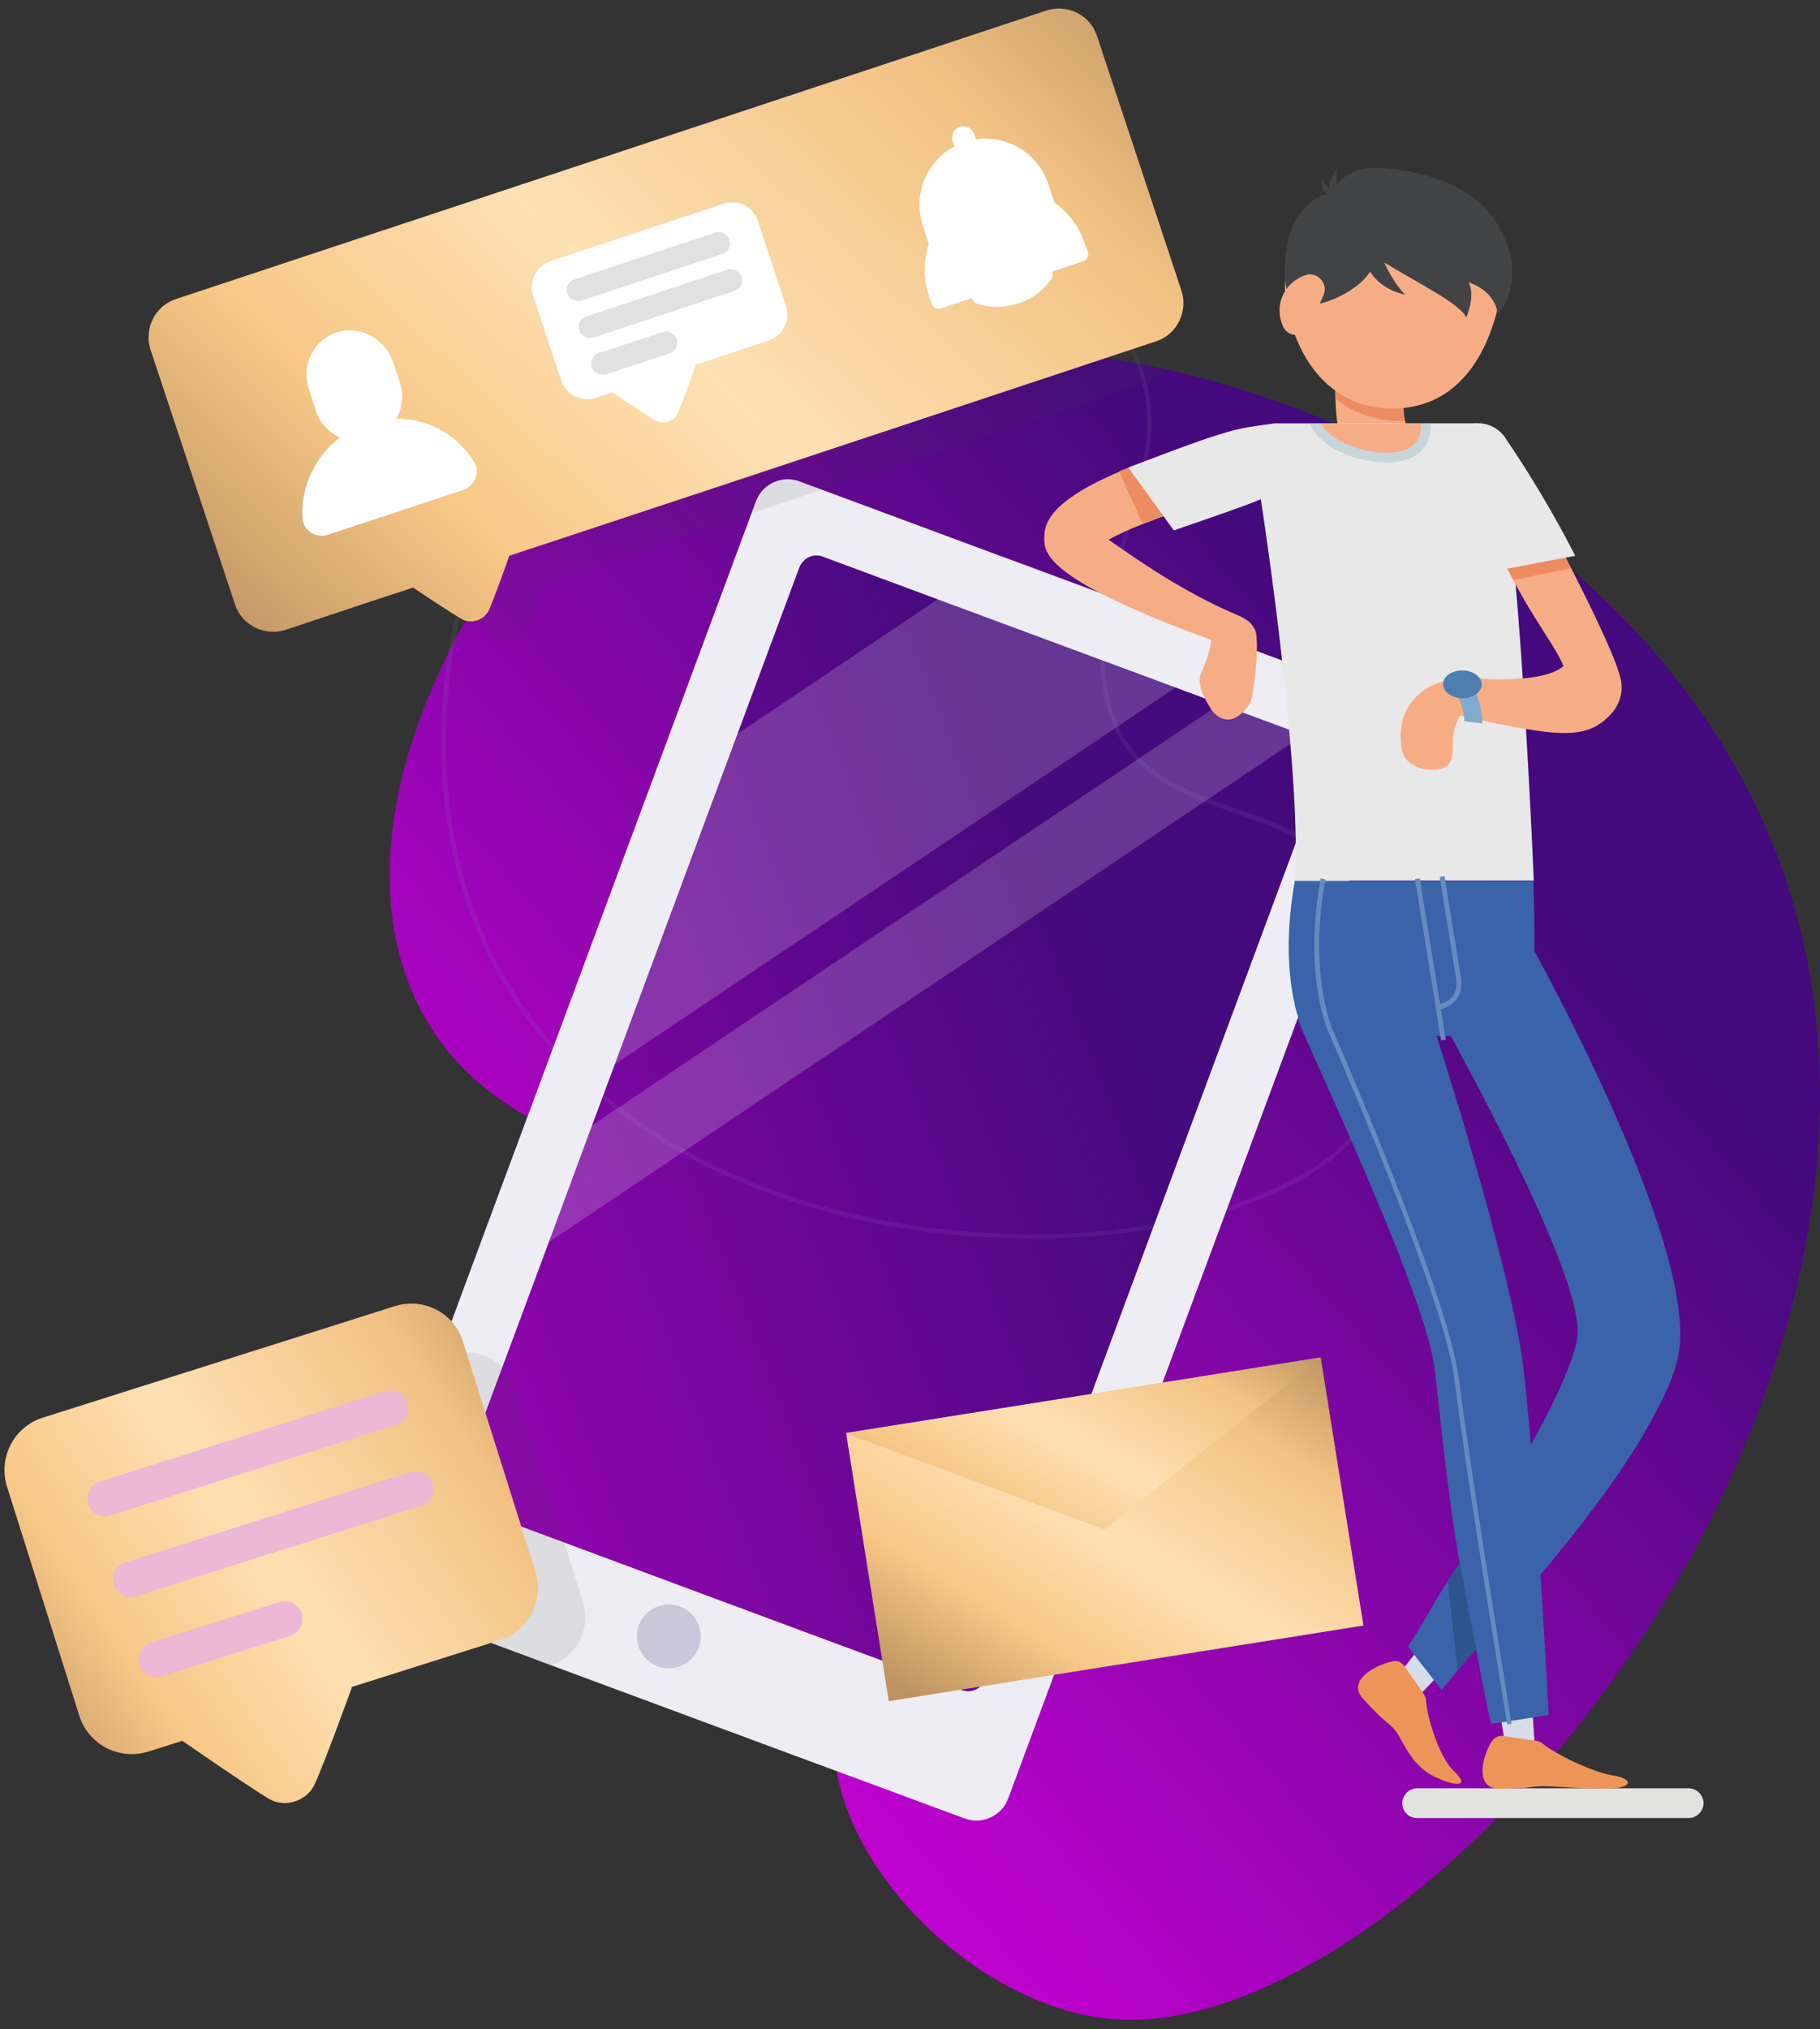 <svg width="131" height="146" viewBox="0 0 131 146" fill="none" xmlns="http://www.w3.org/2000/svg">
<rect x="0" y="0" width="131" height="146" fill="#333333" stroke="none"/>
<path d="M53.047 28.206C50.152 29.422 38.948 34.083 32.694 46.155C31.362 48.732 25.109 60.805 29.712 71.459C35.821 85.587 54.408 82.142 62.948 95.43C70.273 106.866 55.073 118.099 61.616 131.706C65.033 138.8 72.907 144.735 80.174 145.285C102.901 146.993 143.722 98.036 127.133 59.618C115.032 31.709 76.469 18.449 53.047 28.206Z" fill="url(#paint0_linear)"/>
<path d="M99.369 50.15L57.534 34.632C56.26 34.169 54.871 34.806 54.407 36.08L26.151 112.135C25.688 113.409 26.325 114.798 27.599 115.262L69.433 130.779C70.707 131.243 72.097 130.606 72.56 129.332L100.816 53.248C101.28 52.003 100.643 50.613 99.369 50.15Z" fill="url(#paint1_linear)"/>
<path opacity="0.09" d="M74.297 89.119C73.255 89.119 72.183 89.09 71.083 89.032C54.842 88.135 41.582 80.897 35.618 69.693C26.093 51.801 35.444 26.874 49.775 19.028C57.013 15.033 63.295 15.148 67.291 15.959C74.123 17.32 79.161 20.475 81.477 24.818C83.967 29.479 82.635 33.851 81.216 38.454C79.942 42.594 78.64 46.85 80.203 51.453C81.593 55.564 85.212 56.838 89.062 58.199C92.971 59.589 97.024 61.007 99.195 65.495C101.482 70.243 101.193 76.728 98.558 80.636C94.968 85.847 85.472 89.119 74.297 89.119ZM62.774 15.843C59.213 15.843 54.784 16.654 49.949 19.317C35.763 27.105 26.498 51.83 35.936 69.548C41.842 80.665 55.015 87.816 71.141 88.714C83.532 89.408 94.447 86.079 98.297 80.463C100.874 76.67 101.164 70.301 98.906 65.668C96.792 61.297 92.826 59.907 88.975 58.546C85.067 57.157 81.361 55.854 79.913 51.598C78.321 46.879 79.653 42.565 80.927 38.367C82.316 33.822 83.648 29.508 81.216 24.963C78.958 20.707 73.978 17.609 67.262 16.277C65.959 16.017 64.453 15.843 62.774 15.843Z" fill="#AAAAD5"/>
<path opacity="0.2" d="M89.236 46.386L84.603 49.484L44.158 76.64L37.76 80.954L46.562 57.185L52.989 52.871L67.493 43.115L72.126 40.017L89.236 46.386Z" fill="#EEEDF3"/>
<path opacity="0.2" d="M98.442 49.803L93.81 52.9L39.411 89.437L32.983 93.722L36.11 85.355L42.508 81.07V81.041L87.788 50.671L92.42 47.544L98.442 49.803Z" fill="#EEEDF3"/>
<path d="M99.369 50.15L98.442 49.803L92.421 47.573L89.236 46.386L72.126 40.046L57.534 34.632C56.289 34.169 54.871 34.806 54.407 36.08L46.562 57.214L37.731 80.983L36.081 85.413L32.983 93.78L26.151 112.193C26.064 112.424 26.035 112.656 26.006 112.888C25.919 113.93 26.556 114.943 27.599 115.319L35.358 118.215L41.206 120.386L56.666 126.118L62.311 128.203L69.433 130.837C70.678 131.301 72.097 130.664 72.56 129.419L100.295 54.724L100.816 53.335C101.28 52.003 100.643 50.613 99.369 50.15ZM95.403 54.869L94.823 56.461L70.939 120.82C70.678 121.486 69.925 121.862 69.231 121.602L63.99 119.662L57.65 117.317L44.564 112.453L38.571 110.224L33.794 108.458C33.273 108.255 32.955 107.792 32.955 107.271C32.955 107.097 32.955 106.924 33.041 106.75L39.468 89.466L42.566 81.099L44.217 76.669L53.047 52.9L57.534 40.828C57.795 40.162 58.547 39.785 59.213 40.046L67.551 43.144L84.662 49.484L87.846 50.671L93.868 52.9L94.65 53.19C95.316 53.45 95.663 54.203 95.403 54.869Z" fill="#EEEDF3"/>
<path d="M47.343 119.894C46.156 119.46 45.548 118.128 45.983 116.941C46.417 115.754 47.748 115.146 48.935 115.58C50.123 116.014 50.73 117.346 50.296 118.533C49.833 119.749 48.501 120.328 47.343 119.894Z" fill="#C9C7D9"/>
<path opacity="0.1" d="M75.31 5.276L16.915 24.616C15.497 25.079 14.744 26.613 15.207 28.003L20.882 45.084C21.345 46.503 22.879 47.255 24.269 46.792L30.03 44.882L32.839 43.955C33.562 44.418 35.357 45.634 36.081 46.069C36.747 46.445 37.615 46.155 37.934 45.461C38.281 44.679 39.005 42.652 39.295 41.842L53.481 37.123L82.664 27.453C84.082 26.99 84.835 25.455 84.372 24.066L78.698 6.984C78.234 5.566 76.729 4.813 75.31 5.276Z" fill="#3F3F3F"/>
<path d="M75.31 0.759L12.659 21.517C11.154 22.009 10.343 23.66 10.835 25.165L16.915 43.491C17.407 44.997 19.058 45.807 20.563 45.315L26.73 43.26L29.741 42.275C30.493 42.797 32.433 44.07 33.215 44.534C33.91 44.939 34.865 44.62 35.212 43.868C35.56 43.028 36.371 40.828 36.66 39.988L51.889 34.951L83.214 24.557C84.719 24.065 85.53 22.415 85.038 20.909L78.958 2.583C78.466 1.078 76.844 0.267 75.31 0.759Z" fill="url(#paint2_linear)"/>
<path d="M28.525 30.117C28.959 29.364 29.075 28.438 28.785 27.54L28.293 26.064C27.743 24.413 26.006 23.4 24.327 23.892C22.59 24.413 21.663 26.237 22.213 27.945L22.735 29.567C23.024 30.464 23.69 31.13 24.472 31.477C22.677 32.838 21.634 35.01 21.779 37.297C21.837 38.194 22.735 38.744 23.574 38.484L33.36 35.241C34.199 34.952 34.576 33.967 34.112 33.215C32.897 31.246 30.783 30.117 28.525 30.117Z" fill="white"/>
<path d="M52.091 14.656L39.613 18.797C38.6 19.144 38.05 20.244 38.368 21.257L40.395 27.395C40.742 28.408 41.843 28.959 42.856 28.64L44.072 28.235C44.072 28.235 46.388 29.798 47.169 30.261C47.749 30.58 48.53 30.348 48.791 29.711C49.167 28.872 50.094 26.237 50.094 26.237L55.334 24.5C56.347 24.152 56.897 23.052 56.579 22.039L54.552 15.901C54.205 14.859 53.105 14.309 52.091 14.656Z" fill="white"/>
<path d="M41.785 21.634C41.379 21.721 40.945 21.518 40.829 21.113C40.684 20.679 40.916 20.216 41.35 20.1L51.483 16.741C51.889 16.597 52.381 16.828 52.497 17.263C52.641 17.697 52.41 18.16 51.975 18.276L41.843 21.634C41.814 21.634 41.814 21.634 41.785 21.634Z" fill="#E2E1E1"/>
<path d="M42.653 24.298C42.248 24.385 41.813 24.182 41.698 23.777C41.553 23.342 41.785 22.879 42.219 22.763L52.352 19.405C52.757 19.26 53.249 19.492 53.365 19.926C53.51 20.36 53.278 20.824 52.844 20.939L42.711 24.298C42.711 24.269 42.682 24.298 42.653 24.298Z" fill="#E2E1E1"/>
<path d="M43.55 26.932C43.145 27.019 42.711 26.817 42.595 26.411C42.45 25.977 42.682 25.514 43.116 25.398L47.691 23.892C48.096 23.748 48.559 23.979 48.704 24.413C48.849 24.848 48.617 25.311 48.183 25.427L43.608 26.932C43.579 26.932 43.579 26.932 43.55 26.932Z" fill="#E2E1E1"/>
<path d="M78.089 17.552C77.684 16.307 76.873 15.265 75.889 14.57L75.455 13.239C74.702 11.009 72.502 9.706 70.243 10.025L70.128 9.649C69.983 9.214 69.52 8.983 69.085 9.127C68.651 9.272 68.419 9.735 68.564 10.17L68.68 10.546C66.683 11.617 65.698 13.991 66.422 16.22L66.856 17.552C66.48 18.71 66.451 20.013 66.856 21.258L67.059 21.837C67.146 22.127 67.464 22.3 67.754 22.184L69.983 21.432C70.012 21.605 70.099 21.779 70.301 21.837C71.228 22.155 72.27 22.155 73.283 21.837C74.297 21.518 75.107 20.882 75.686 20.071C75.802 19.897 75.802 19.695 75.715 19.55L77.945 18.797C78.234 18.71 78.408 18.392 78.292 18.102L78.089 17.552Z" fill="white"/>
<path opacity="0.1" d="M37.095 99.888C36.487 97.949 34.431 96.877 32.491 97.485L8.867 104.955C6.927 105.563 5.856 107.618 6.464 109.558L11.328 124.931C11.936 126.871 13.992 127.942 15.931 127.334L18.247 126.61C18.247 126.61 22.561 129.592 24.067 130.49C25.138 131.127 26.614 130.664 27.135 129.506C27.859 127.913 29.654 122.991 29.654 122.991L39.556 119.865C41.495 119.257 42.566 117.201 41.959 115.261L37.095 99.888Z" fill="#3F3F3F"/>
<path d="M28.409 93.982L3.077 102.002C0.992 102.668 -0.137 104.868 0.5 106.952L5.711 123.455C6.377 125.539 8.578 126.668 10.662 126.031L13.123 125.25C13.123 125.25 17.755 128.463 19.347 129.419C20.506 130.113 22.098 129.592 22.648 128.376C23.43 126.668 25.34 121.37 25.34 121.37L35.965 118.012C38.05 117.346 39.179 115.146 38.542 113.061L33.331 96.559C32.723 94.474 30.494 93.316 28.409 93.982Z" fill="url(#paint3_linear)"/>
<path d="M28.496 102.522L7.941 109.036C7.275 109.239 6.551 108.891 6.348 108.197C6.146 107.531 6.522 106.807 7.188 106.604L27.743 100.09C28.409 99.888 29.133 100.235 29.336 100.93C29.538 101.596 29.162 102.32 28.496 102.522Z" fill="#EDB7D5"/>
<path d="M30.32 108.341L9.765 114.855C9.099 115.058 8.375 114.711 8.172 114.016C7.97 113.35 8.346 112.626 9.012 112.424L29.567 105.91C30.233 105.707 30.957 106.054 31.16 106.749C31.362 107.386 30.986 108.11 30.32 108.341Z" fill="#EDB7D5"/>
<path d="M20.882 117.694L11.617 120.618C10.951 120.821 10.228 120.444 10.025 119.778C9.822 119.112 10.199 118.389 10.865 118.186L20.129 115.262C20.795 115.059 21.519 115.436 21.721 116.101C21.924 116.767 21.548 117.491 20.882 117.694Z" fill="#EDB7D5"/>
<path d="M95.062 97.659L60.898 103.101L63.972 122.399L98.136 116.957L95.062 97.659Z" fill="url(#paint4_linear)"/>
<path d="M79.508 110.051L95.055 97.688L60.893 103.131L79.508 110.051Z" fill="url(#paint5_linear)"/>
<path d="M102.003 130.808H121.545C122.124 130.808 122.617 130.316 122.617 129.737C122.617 129.158 122.124 128.666 121.545 128.666H102.003C101.424 128.666 100.932 129.158 100.932 129.737C100.932 130.345 101.395 130.808 102.003 130.808Z" fill="#E2E2E1"/>
<path d="M108.459 126.263L107.533 120.617L110.081 119.835L110.486 125.857L108.459 126.263Z" fill="#D7DDE9"/>
<path d="M110.573 125.249C110.746 125.278 110.891 125.336 111.036 125.452C111.933 126.204 114.684 127.536 116.074 127.739C117.579 127.97 117.666 128.694 115.523 128.694C113.41 128.694 111.847 128.491 110.92 128.52C109.965 128.549 110.225 128.694 107.909 128.694C106.114 128.694 106.693 126.407 107.33 125.365C107.533 125.046 107.793 124.872 108.17 124.901L110.573 125.249Z" fill="#ED9558"/>
<path d="M100.266 120.994L103.798 116.506L106.085 117.867L101.945 122.21L100.266 120.994Z" fill="#D7DDE9"/>
<path d="M102.466 121.863C102.553 122.007 102.64 122.152 102.64 122.326C102.698 123.484 103.595 126.495 104.667 127.45C105.738 128.435 105.043 128.666 103.306 127.856C101.395 126.958 100.961 125.018 100.295 124.353C99.629 123.687 99.687 123.947 98.124 122.239C96.908 120.936 98.963 119.807 100.179 119.547C100.556 119.46 100.845 119.547 101.077 119.865L102.466 121.863Z" fill="#ED9558"/>
<path d="M98.674 25.57C98.674 25.57 97.979 30.202 99.311 32.344C100.643 34.486 100.845 34.805 100.845 34.805" fill="#ED8C61"/>
<path d="M102.09 36.861C101.714 37.093 101.279 37.208 100.874 37.208C100.063 37.208 99.253 36.803 98.819 36.021C98.79 35.992 98.558 35.587 97.313 33.618C96.445 32.229 96.155 30.347 96.126 28.697C96.068 27.076 96.242 25.686 96.329 25.223C96.531 23.92 97.747 22.993 99.079 23.196C100.382 23.399 101.308 24.615 101.106 25.946C100.99 26.641 100.961 27.452 100.961 28.205C100.961 28.986 101.019 29.739 101.135 30.289C101.193 30.608 101.279 30.897 101.395 31.071C102.756 33.242 102.959 33.59 102.959 33.59C103.624 34.719 103.248 36.195 102.09 36.861Z" fill="#F6AD86"/>
<path d="M93.202 63.38C93.694 56.461 91.378 39.293 90.191 32.46C90.017 31.418 90.799 30.463 91.87 30.463H106.085C106.838 30.463 107.533 30.984 107.736 31.708C109.357 37.903 110.399 63.351 110.399 63.351H93.202V63.38Z" fill="#E8E8E8"/>
<path d="M116.681 48.991C116.45 47.689 114.858 44.359 113.091 40.885C111.21 37.208 109.096 33.329 108.112 31.592C107.562 30.607 106.317 30.26 105.333 30.781C104.348 31.331 104.001 32.576 104.522 33.56C106.027 36.282 107.562 39.148 108.923 41.725C110.457 44.678 111.933 46.473 112.541 47.92C111.441 48.876 108.691 48.962 106.52 48.818C105.912 48.76 103.595 48.586 102.061 50.005C101.453 50.555 100.758 51.568 100.816 53.16C100.874 54.261 101.019 54.695 102.003 55.187C102.408 55.39 102.93 55.419 103.364 55.39C104.493 55.245 104.58 54.637 104.58 53.334C104.58 52.408 105.072 51.481 105.072 51.481C105.072 51.481 108.372 52.292 111.123 52.639C113.873 52.987 115.002 52.437 116.016 51.307C116.595 50.642 116.826 49.802 116.681 48.991Z" fill="#F6AD86"/>
<path d="M93.955 74.555C93.955 74.555 91.87 70.734 93.202 63.38H110.37C110.37 63.38 110.602 68.968 110.225 74.555H93.955Z" fill="#3A63A9"/>
<path d="M113.062 40.886L111.065 41.291L108.922 41.725C107.591 39.149 106.027 36.254 104.522 33.561C103.972 32.577 104.348 31.332 105.332 30.782C106.317 30.232 107.562 30.608 108.112 31.593C109.067 33.33 111.181 37.209 113.062 40.886Z" fill="#ED8C61"/>
<path d="M93.752 32.084C93.492 30.984 92.362 30.318 91.291 30.608C86.37 31.823 82.953 32.924 80.579 33.937C75.107 36.253 75.165 37.961 75.165 38.83C75.194 39.814 75.397 41.754 87.18 46.039C87.18 46.386 86.804 47.718 86.572 48.152C86.022 49.136 86.601 50.092 87.18 51.047C87.383 51.366 87.846 51.771 88.396 51.771C89.12 51.771 90.017 50.845 90.133 50.092C90.567 47.341 90.51 45.72 90.365 45.402C90.365 45.373 90.336 45.344 90.336 45.315C90.278 45.228 90.249 45.141 90.191 45.054C90.162 44.996 90.104 44.967 90.075 44.91C90.017 44.852 89.988 44.794 89.93 44.765C89.844 44.678 89.757 44.62 89.67 44.562C89.641 44.562 89.641 44.533 89.612 44.533C89.467 44.446 89.323 44.359 89.178 44.302C85.183 42.651 81.448 39.988 79.797 38.83C80.376 38.511 81.187 38.106 82.201 37.73C84.719 36.716 88.425 35.529 92.218 34.603C93.347 34.284 94.013 33.184 93.752 32.084Z" fill="#F6AD86"/>
<path d="M113.381 39.988L110.631 40.509L108.488 40.914L106.664 41.262C104.319 36.659 103.769 35.616 103.682 34.053C103.595 32.287 104.059 31.39 105.217 30.753C106.375 30.116 107.822 30.521 108.459 31.679C108.517 31.766 111.007 35.327 113.381 39.988Z" fill="#E8E8E8"/>
<path d="M120.851 97.254C120.59 98.933 119.693 100.757 118.419 102.986C116.277 106.692 113.005 110.832 110.052 114.277C107.996 116.68 106.115 118.764 104.928 120.183C104.406 120.791 104.001 121.283 103.77 121.602L101.338 118.475C102.235 117.201 103.075 115.493 104.117 113.901C104.146 113.872 104.175 113.814 104.204 113.785C106.173 110.803 108.286 107.445 109.965 104.376C110.023 104.26 110.081 104.173 110.139 104.057C111.934 100.815 113.266 97.948 113.526 96.269C113.989 93.287 109.502 83.965 105.072 75.743C104.58 74.787 104.059 73.861 103.567 72.963C103.393 72.645 103.306 72.327 103.277 71.979C103.162 70.474 104.262 68.737 105.622 67.984C107.273 67.057 109.415 66.594 110.342 68.244C112.223 71.661 121.98 89.929 120.851 97.254Z" fill="#3A63A9"/>
<path d="M110.052 114.277C107.996 116.68 106.114 118.764 104.927 120.183C104.724 118.504 104.522 116.68 104.319 114.827C104.29 114.479 104.232 114.103 104.203 113.756C106.172 110.774 108.286 107.415 109.965 104.346C110.08 107.386 110.08 110.947 110.052 114.277Z" fill="#2D548D"/>
<path d="M109.618 98.18C108.778 91.318 103.017 72.876 102.119 70.85C101.366 69.112 97.198 68.736 95.46 69.518C93.723 70.271 92.942 72.297 93.694 74.034C96.01 79.303 102.582 93.403 103.248 98.382C103.625 101.364 104.146 107.357 105.072 112.482C105.738 116.043 106.404 119.517 106.896 122.036C107.33 124.236 107.33 123.831 107.359 124.033L111.47 123.396C111.47 123.396 110.602 106.286 109.618 98.18Z" fill="#3A63A9"/>
<path d="M92.247 34.545C88.454 35.471 84.748 36.658 82.23 37.671L80.55 33.908C82.924 32.923 86.341 31.794 91.262 30.578C92.362 30.318 93.463 30.984 93.723 32.055C94.013 33.184 93.347 34.284 92.247 34.545Z" fill="#ED8C61"/>
<path d="M91.321 30.52C92.623 30.318 93.579 30.954 93.926 32.228C94.274 33.502 93.405 34.487 92.247 35.153C90.857 35.963 90.365 36.137 84.488 38.163L81.217 33.647C88.744 30.723 89.12 30.839 91.321 30.52Z" fill="#E8E8E8"/>
<path d="M101.106 30.289C100.99 30.289 100.874 30.289 100.787 30.289C99.021 30.289 97.4 29.71 96.126 28.697C96.068 27.076 96.242 25.686 96.329 25.223C96.531 23.92 97.747 22.993 99.079 23.196C100.382 23.399 101.308 24.615 101.106 25.946C100.99 26.641 100.961 27.452 100.961 28.205C100.903 28.957 100.961 29.71 101.106 30.289Z" fill="#ED8C61"/>
<path d="M107.909 21.72C106.954 26.149 104.493 29.392 100.237 29.392C96.01 29.392 93.347 26.178 92.565 21.72C91.87 17.55 96.01 13.468 100.237 13.468C104.522 13.44 108.807 17.579 107.909 21.72Z" fill="#F6AD86"/>
<path d="M108.489 124.062L108.46 123.946C107.302 116.767 105.535 105.939 104.667 99.106C104.03 94.127 97.863 79.361 95.547 74.092C95.518 74.063 95.518 74.005 95.518 73.977C95.518 73.948 95.518 73.948 95.489 73.919C95.113 72.905 93.984 69.142 95.055 63.207L95.403 63.264C94.331 69.113 95.46 72.79 95.808 73.803C95.808 73.832 95.837 73.861 95.837 73.89C95.837 73.919 95.837 73.948 95.866 73.977C98.182 79.246 104.348 94.069 104.985 99.077C105.883 105.881 107.62 116.738 108.778 123.918L108.807 124.033L108.489 124.062Z" fill="#658BC1"/>
<path d="M102.988 30.492C102.988 31.534 102.582 33.271 99.861 33.271C97.892 33.271 95.402 32.432 94.476 30.839L94.273 30.492H102.988Z" fill="#C8D6DB"/>
<path d="M95.084 30.492C95.808 31.766 97.979 32.577 99.861 32.577C101.743 32.577 102.293 31.65 102.293 30.492H95.084Z" fill="#F6AD86"/>
<path d="M105.39 51.888C105.39 51.859 105.506 50.701 104.29 49.021L105.419 48.355C106.838 50.469 106.693 51.974 106.693 52.061L105.39 51.888Z" fill="#82AACE"/>
<path d="M104.522 48.384C105.159 48.094 105.999 48.239 106.433 48.702C106.838 49.165 106.664 49.802 105.999 50.092C105.362 50.381 104.522 50.237 104.088 49.773C103.682 49.281 103.856 48.673 104.522 48.384Z" fill="#4E7DB0"/>
<path d="M107.736 16.045C105.42 12.311 99.716 12.021 98.616 12.079C98.037 12.108 96.763 12.455 96.213 13.324C96.184 12.716 96.213 12.166 96.213 12.166C95.721 12.774 95.634 13.295 95.721 13.7C95.373 13.237 95.142 12.745 95.142 12.745C95.055 13.382 95.229 13.758 95.489 13.961C93.926 14.337 91.928 16.538 92.623 21.054C92.913 23.023 97.371 21.517 98.616 19.548C99.456 20.909 101.135 21.199 101.135 21.199C100.556 20.62 100.035 19.751 99.629 18.883C102.003 20.33 105.159 21.893 105.535 22.849C105.535 22.849 106.23 21.314 105.709 20.33C105.709 20.33 107.591 20.793 107.822 22.675C107.794 22.617 110.197 20.041 107.736 16.045Z" fill="#424344"/>
<path d="M102.192 63.197L101.849 63.253L103.723 74.857L104.066 74.801L102.192 63.197Z" fill="#658BC1"/>
<path d="M103.538 72.645L103.48 72.298C103.48 72.298 104.204 72.182 104.58 71.632C104.812 71.313 104.87 70.908 104.812 70.445L103.625 63.091L103.972 63.033L105.159 70.387C105.246 70.966 105.159 71.458 104.87 71.835C104.406 72.529 103.567 72.645 103.538 72.645Z" fill="#658BC1"/>
<path d="M92.334 21.256C91.986 22.009 92.044 22.82 92.362 23.514C92.739 24.325 93.926 24.267 94.273 23.456L95.257 21.256C95.634 20.446 94.881 19.548 94.013 19.78C93.289 20.011 92.652 20.532 92.334 21.256Z" fill="#F6AD86"/>
<defs>
<linearGradient id="paint0_linear" x1="28.946" y1="133.089" x2="110.68" y2="63.425" gradientUnits="userSpaceOnUse">
<stop offset="0.011" stop-color="#E400E8"/>
<stop offset="1" stop-color="#44097C"/>
</linearGradient>
<linearGradient id="paint1_linear" x1="26" y1="125.39" x2="91.072" y2="100.39" gradientUnits="userSpaceOnUse">
<stop offset="0.011" stop-color="#A603BE"/>
<stop offset="1" stop-color="#44097C"/>
</linearGradient>
<linearGradient id="paint2_linear" x1="85.182" y1="0.615" x2="30.143" y2="59.832" gradientUnits="userSpaceOnUse">
<stop stop-color="#C09663"/>
<stop offset="0.198" stop-color="#F2C283"/>
<stop offset="0.526" stop-color="#FEE0B3"/>
<stop offset="0.771" stop-color="#F7C786"/>
<stop offset="1" stop-color="#BD9361"/>
</linearGradient>
<linearGradient id="paint3_linear" x1="38.719" y1="93.794" x2="-2.669" y2="122.438" gradientUnits="userSpaceOnUse">
<stop stop-color="#C09663"/>
<stop offset="0.198" stop-color="#F2C283"/>
<stop offset="0.526" stop-color="#FEE0B3"/>
<stop offset="0.771" stop-color="#F7C786"/>
<stop offset="1" stop-color="#BD9361"/>
</linearGradient>
<linearGradient id="paint4_linear" x1="95.062" y1="97.659" x2="75.832" y2="128.386" gradientUnits="userSpaceOnUse">
<stop stop-color="#C09663"/>
<stop offset="0.198" stop-color="#F2C283"/>
<stop offset="0.526" stop-color="#FEE0B3"/>
<stop offset="0.771" stop-color="#F7C786"/>
<stop offset="1" stop-color="#BD9361"/>
</linearGradient>
<linearGradient id="paint5_linear" x1="95.055" y1="97.688" x2="82.1" y2="120.877" gradientUnits="userSpaceOnUse">
<stop stop-color="#C09663"/>
<stop offset="0.198" stop-color="#F2C283"/>
<stop offset="0.526" stop-color="#FEE0B3"/>
<stop offset="0.771" stop-color="#F7C786"/>
<stop offset="1" stop-color="#BD9361"/>
</linearGradient>
</defs>
</svg>
